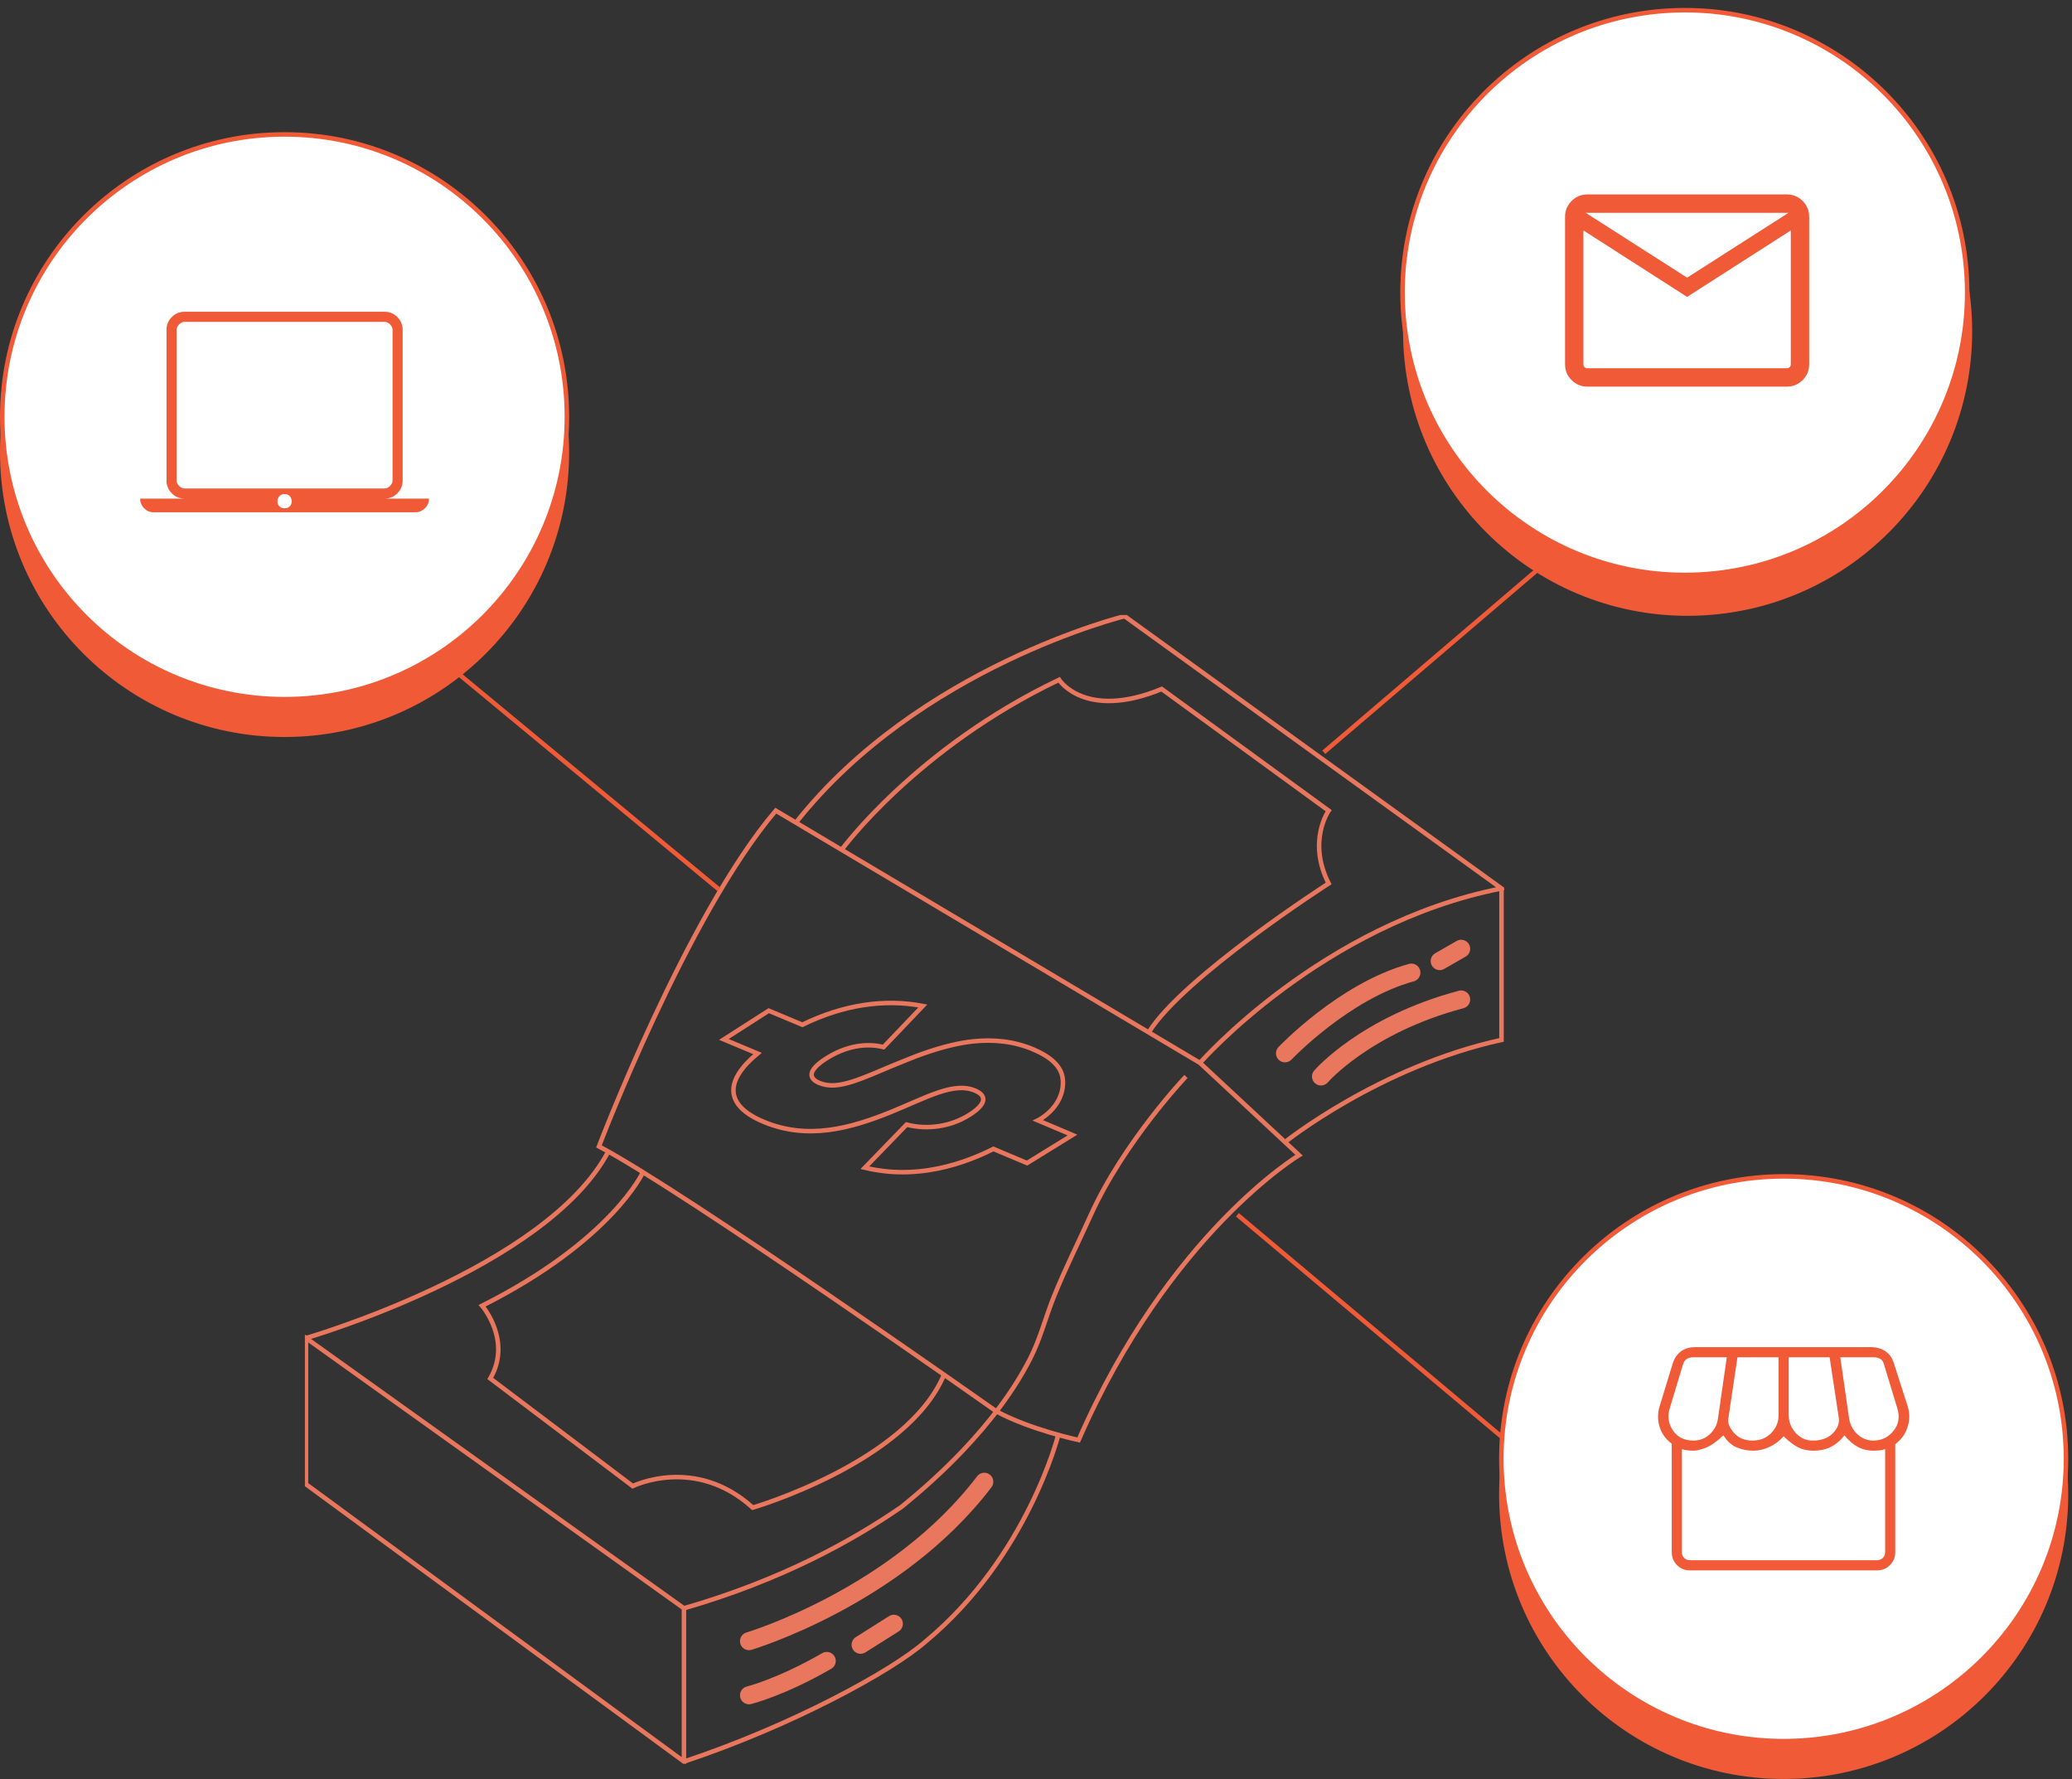 <svg width="459" height="394" viewBox="0 0 459 394" fill="none" xmlns="http://www.w3.org/2000/svg">
<rect x="0" y="0" width="459" height="394" fill="#333333" stroke="none"/>
<g clip-path="url(#clip0_1726_4857)">
<path d="M151.51 356.2V390.146L67.783 328.724V296.348L151.51 356.2Z" stroke="#E9775D" stroke-miterlimit="10"/>
<mask id="mask0_1726_4857" style="mask-type:alpha" maskUnits="userSpaceOnUse" x="-12" y="-16" width="483" height="427">
<rect x="-12" y="-16" width="483" height="427" fill="#D9D9D9"/>
</mask>
<g mask="url(#mask0_1726_4857)">
<path d="M262.719 238.411C262.719 238.411 248.928 252.931 241.61 269.156C238.889 275.188 235.895 281.1 233.433 287.248C231.6 291.827 230.448 296.516 228.212 300.892C224.378 308.388 219.119 315.124 213.346 321.214C209.099 325.691 204.516 329.841 199.727 333.722C188.829 341.237 173.085 349.975 151.505 356.195" stroke="#E9775D" stroke-miterlimit="10"/>
</g>
<path d="M67.783 296.348C67.783 296.348 121.053 280.937 134.753 255.035" stroke="#E9775D" stroke-miterlimit="10"/>
<path d="M220.745 312.591C220.745 312.591 151.481 263.773 132.685 253.904C132.685 253.904 152.182 202.626 171.852 179.541L265.819 235.402L287.773 255.844C287.773 255.844 258.967 273.113 238.947 318.932C238.947 318.932 228.241 316.655 220.741 312.596L220.745 312.591Z" stroke="#E9775D" stroke-miterlimit="10"/>
<path d="M234.431 317.791C234.431 317.791 227.655 344.79 205.116 363.489C197.664 370.075 175.283 382.26 151.51 390.146" stroke="#E9775D" stroke-miterlimit="10"/>
<path d="M165.925 363.475C165.925 363.475 198.614 353.73 218.044 328.175" stroke="#E9775D" stroke-width="4" stroke-miterlimit="10" stroke-linecap="round"/>
<path d="M165.925 375.462C165.925 375.462 173.047 373.7 183.143 367.86" stroke="#E9775D" stroke-width="4" stroke-miterlimit="10" stroke-linecap="round"/>
<path d="M190.648 364.274L198.009 359.628" stroke="#E9775D" stroke-width="4" stroke-miterlimit="10" stroke-linecap="round"/>
<path d="M142.431 259.609C142.431 259.609 135.588 274.716 106.801 289.189C106.801 289.189 113.476 296.906 108.61 305.302L140.166 329.134C140.166 329.134 153.952 322.312 166.746 333.9C166.746 333.9 200.946 323.929 209.123 304.46" stroke="#E9775D" stroke-miterlimit="10"/>
<path d="M265.819 235.402C265.819 235.402 292.788 204.595 332.617 196.772L249.125 136.471C249.125 136.471 203.556 147.694 176.314 182.194" stroke="#E9775D" stroke-miterlimit="10"/>
<path d="M186.439 188.212C186.439 188.212 202.88 165.704 234.608 150.558C234.608 150.558 240.376 159.58 257.345 152.6L294.328 179.541C294.328 179.541 289.577 186.305 294.328 195.664C294.328 195.664 262.11 216.361 254.465 228.652" stroke="#E9775D" stroke-miterlimit="10"/>
<path d="M284.659 233.284C284.659 233.284 297.721 219.495 312.654 215.413" stroke="#E9775D" stroke-width="4" stroke-miterlimit="10" stroke-linecap="round"/>
<path d="M292.634 238.411C292.634 238.411 302.476 226.982 323.681 221.363" stroke="#E9775D" stroke-width="4" stroke-miterlimit="10" stroke-linecap="round"/>
<path d="M318.931 212.856L323.681 210.132" stroke="#E9775D" stroke-width="4" stroke-miterlimit="10" stroke-linecap="round"/>
<path d="M235.679 250.572L229.925 248.141C229.925 248.141 235.583 245.397 235.472 239.543C235.468 239.292 235.439 239.071 235.41 238.845C235.117 236.384 233.073 234.175 228.917 232.437V232.413C224.483 230.569 219.982 230.179 215.616 230.636C215.246 230.675 214.853 230.737 214.483 230.776L214.358 230.79C213.965 230.853 213.571 230.92 213.178 230.983C212.832 231.04 212.487 231.098 212.141 231.18C211.993 231.219 211.849 231.233 211.724 231.271C211.455 231.324 211.182 231.373 210.937 231.445C208.725 231.95 206.584 232.624 204.526 233.342C203.518 233.698 202.515 234.073 201.531 234.473C200.106 235.032 198.71 235.609 197.385 236.153C196.848 236.389 196.33 236.601 195.816 236.818C192.092 238.411 189.295 239.538 187.035 240.048C185.609 240.38 184.376 240.486 183.234 240.313C182.615 240.221 182.02 240.058 181.444 239.822C179.203 238.878 178.824 237.131 182.951 234.478C187.347 231.661 191.877 230.934 195.725 231.912L204.425 222.798C195.869 221.161 186.732 222.548 177.744 226.958L170.297 223.843L160.359 230.208L167.806 233.322C164.255 236.254 162.379 239.1 162.48 241.651V241.719C162.629 244.309 164.745 246.6 169.155 248.449C178.939 252.561 188.503 249.86 197.232 246.341C205.346 243.043 211.234 239.547 215.995 241.541C218.96 242.792 218.106 244.761 214.857 246.846C209.68 250.178 203.969 249.937 200.84 249.065L191.584 258.622C193.345 259.05 195.106 259.315 196.814 259.479C199.929 259.749 202.976 259.595 205.908 259.137C211.11 258.324 215.937 256.542 220.069 254.458L227.516 257.592L237.574 251.381L235.688 250.572H235.679Z" stroke="#E9775D" stroke-miterlimit="10"/>
<path d="M284.659 252.941C284.659 252.941 305.547 236.23 332.621 230.313V196.772" stroke="#E9775D" stroke-miterlimit="10"/>
</g>
<path d="M293.249 166.606L389.497 84.429" stroke="#F05A37"/>
<circle cx="373.848" cy="73.35" r="63.04" transform="rotate(-1.617 373.848 73.35)" fill="#F05A37"/>
<circle cx="373.239" cy="64.794" r="62.54" transform="rotate(-1.617 373.239 64.794)" fill="white" stroke="#F05A37"/>
<path d="M351.655 85.628C350.281 85.628 349.111 85.145 348.146 84.18C347.18 83.215 346.698 82.045 346.698 80.67V48.022C346.698 46.647 347.18 45.477 348.146 44.512C349.111 43.547 350.281 43.064 351.655 43.064H395.82C397.194 43.064 398.364 43.547 399.329 44.512C400.294 45.477 400.777 46.647 400.777 48.022V80.67C400.777 82.045 400.294 83.215 399.329 84.18C398.364 85.145 397.194 85.628 395.82 85.628H351.655ZM373.737 65.755L350.766 51.033V80.665C350.766 80.926 350.85 81.14 351.018 81.308C351.186 81.476 351.4 81.56 351.661 81.56H395.814C396.075 81.56 396.289 81.476 396.457 81.308C396.625 81.14 396.709 80.926 396.709 80.665V51.033L373.737 65.755ZM373.737 61.497L396.202 47.132H351.272L373.737 61.497ZM350.766 51.033V47.132V80.665C350.766 80.926 350.85 81.14 351.018 81.308C351.186 81.476 351.4 81.56 351.661 81.56H350.766V51.033Z" fill="#F05A37"/>
<path d="M274.111 269.046L361.917 342.78" stroke="#F05A37"/>
<circle cx="395.126" cy="330.96" r="63.04" fill="#F05A37"/>
<circle cx="395.126" cy="323.08" r="62.54" fill="white" stroke="#F05A37"/>
<path d="M419.845 319.853V343.772C419.845 344.898 419.455 345.851 418.676 346.63C417.897 347.409 416.944 347.799 415.818 347.799H374.361C373.235 347.799 372.282 347.409 371.503 346.63C370.724 345.851 370.334 344.898 370.334 343.772V319.741C369.014 318.764 368.118 317.521 367.644 316.011C367.171 314.501 367.182 312.954 367.678 311.369L370.524 302.058C370.912 300.824 371.535 299.899 372.392 299.284C373.25 298.669 374.29 298.361 375.513 298.361H414.431C415.676 298.361 416.752 298.662 417.658 299.264C418.564 299.866 419.192 300.76 419.543 301.946L422.574 311.369C423.07 312.954 423.069 314.52 422.571 316.067C422.073 317.614 421.164 318.876 419.845 319.853ZM401.557 319.053C403.485 319.053 404.97 318.518 406.014 317.448C407.058 316.378 407.502 315.245 407.345 314.048L405.304 300.598H396.244V313.377C396.244 314.898 396.759 316.224 397.788 317.356C398.817 318.488 400.073 319.053 401.557 319.053ZM388.241 319.053C389.897 319.053 391.272 318.5 392.366 317.392C393.46 316.285 394.007 314.947 394.007 313.377V300.598H384.892L382.85 314.272C382.731 315.234 383.163 316.271 384.148 317.384C385.132 318.497 386.497 319.053 388.241 319.053ZM375.177 319.053C376.564 319.053 377.766 318.579 378.782 317.63C379.798 316.681 380.397 315.513 380.58 314.126L382.526 300.598H375.144C374.51 300.598 373.997 300.738 373.606 301.018C373.214 301.297 372.944 301.717 372.795 302.276L369.898 311.884C369.339 313.61 369.561 315.236 370.564 316.763C371.567 318.29 373.104 319.053 375.177 319.053ZM415.002 319.053C416.814 319.053 418.298 318.339 419.456 316.911C420.614 315.483 420.894 313.808 420.298 311.884L417.345 302.164C417.196 301.605 416.925 301.204 416.534 300.962C416.142 300.719 415.63 300.598 414.996 300.598H407.67L409.616 314.126C409.836 315.513 410.445 316.681 411.442 317.63C412.439 318.579 413.626 319.053 415.002 319.053ZM374.361 345.562H415.818C416.303 345.562 416.722 345.394 417.076 345.058C417.431 344.723 417.608 344.294 417.608 343.772V320.938C417.321 321.061 416.939 321.151 416.464 321.207C415.989 321.262 415.501 321.29 415.002 321.29C413.753 321.29 412.611 321.017 411.576 320.471C410.542 319.925 409.547 319.063 408.593 317.885C407.854 318.891 406.922 319.711 405.796 320.342C404.67 320.974 403.274 321.29 401.608 321.29C400.377 321.29 399.26 321.028 398.255 320.505C397.25 319.981 396.207 319.178 395.126 318.097C394.175 319.156 393.105 319.953 391.916 320.488C390.726 321.023 389.559 321.29 388.415 321.29C387.136 321.29 385.915 321.052 384.752 320.575C383.589 320.097 382.595 319.201 381.771 317.885C380.272 319.313 378.956 320.237 377.823 320.658C376.689 321.08 375.807 321.29 375.177 321.29C374.689 321.29 374.222 321.262 373.776 321.207C373.331 321.151 372.929 321.061 372.571 320.938V343.772C372.571 344.294 372.748 344.723 373.103 345.058C373.457 345.394 373.876 345.562 374.361 345.562Z" fill="#F05A37"/>
<path d="M159.289 197L77.674 129.457" stroke="#F05A37"/>
<circle cx="63.04" cy="100.189" r="63.04" fill="#F05A37"/>
<circle cx="63.04" cy="92.309" r="62.54" fill="white" stroke="#F05A37"/>
<path d="M33.965 113.448C33.176 113.448 32.493 113.149 31.916 112.552C31.34 111.955 31.051 111.247 31.051 110.428H40.911C39.793 110.428 38.843 110.037 38.059 109.253C37.276 108.47 36.884 107.519 36.884 106.402V73.07C36.884 71.953 37.276 71.002 38.059 70.219C38.843 69.436 39.793 69.044 40.911 69.044H85.17C86.287 69.044 87.238 69.436 88.021 70.219C88.805 71.002 89.196 71.953 89.196 73.07V106.402C89.196 107.519 88.805 108.47 88.021 109.253C87.238 110.037 86.287 110.428 85.17 110.428H95.029C95.029 111.267 94.731 111.98 94.133 112.567C93.536 113.155 92.828 113.448 92.01 113.448H33.965ZM63.04 112.576C63.517 112.576 63.899 112.432 64.186 112.145C64.474 111.857 64.617 111.485 64.617 111.027C64.617 110.569 64.474 110.187 64.186 109.881C63.899 109.575 63.517 109.422 63.04 109.422C62.564 109.422 62.182 109.577 61.894 109.889C61.607 110.201 61.463 110.571 61.463 110.999C61.463 111.475 61.607 111.857 61.894 112.145C62.182 112.432 62.564 112.576 63.04 112.576ZM40.911 108.191H85.17C85.617 108.191 86.027 108.005 86.4 107.632C86.773 107.259 86.959 106.849 86.959 106.402V73.07C86.959 72.623 86.773 72.213 86.4 71.84C86.027 71.467 85.617 71.281 85.17 71.281H40.911C40.463 71.281 40.053 71.467 39.681 71.84C39.308 72.213 39.121 72.623 39.121 73.07V106.402C39.121 106.849 39.308 107.259 39.681 107.632C40.053 108.005 40.463 108.191 40.911 108.191Z" fill="#F05A37"/>
<defs>
<clipPath id="clip0_1726_4857">
<rect width="265.669" height="254.411" fill="white" transform="translate(67.543 136.211)"/>
</clipPath>
</defs>
</svg>
